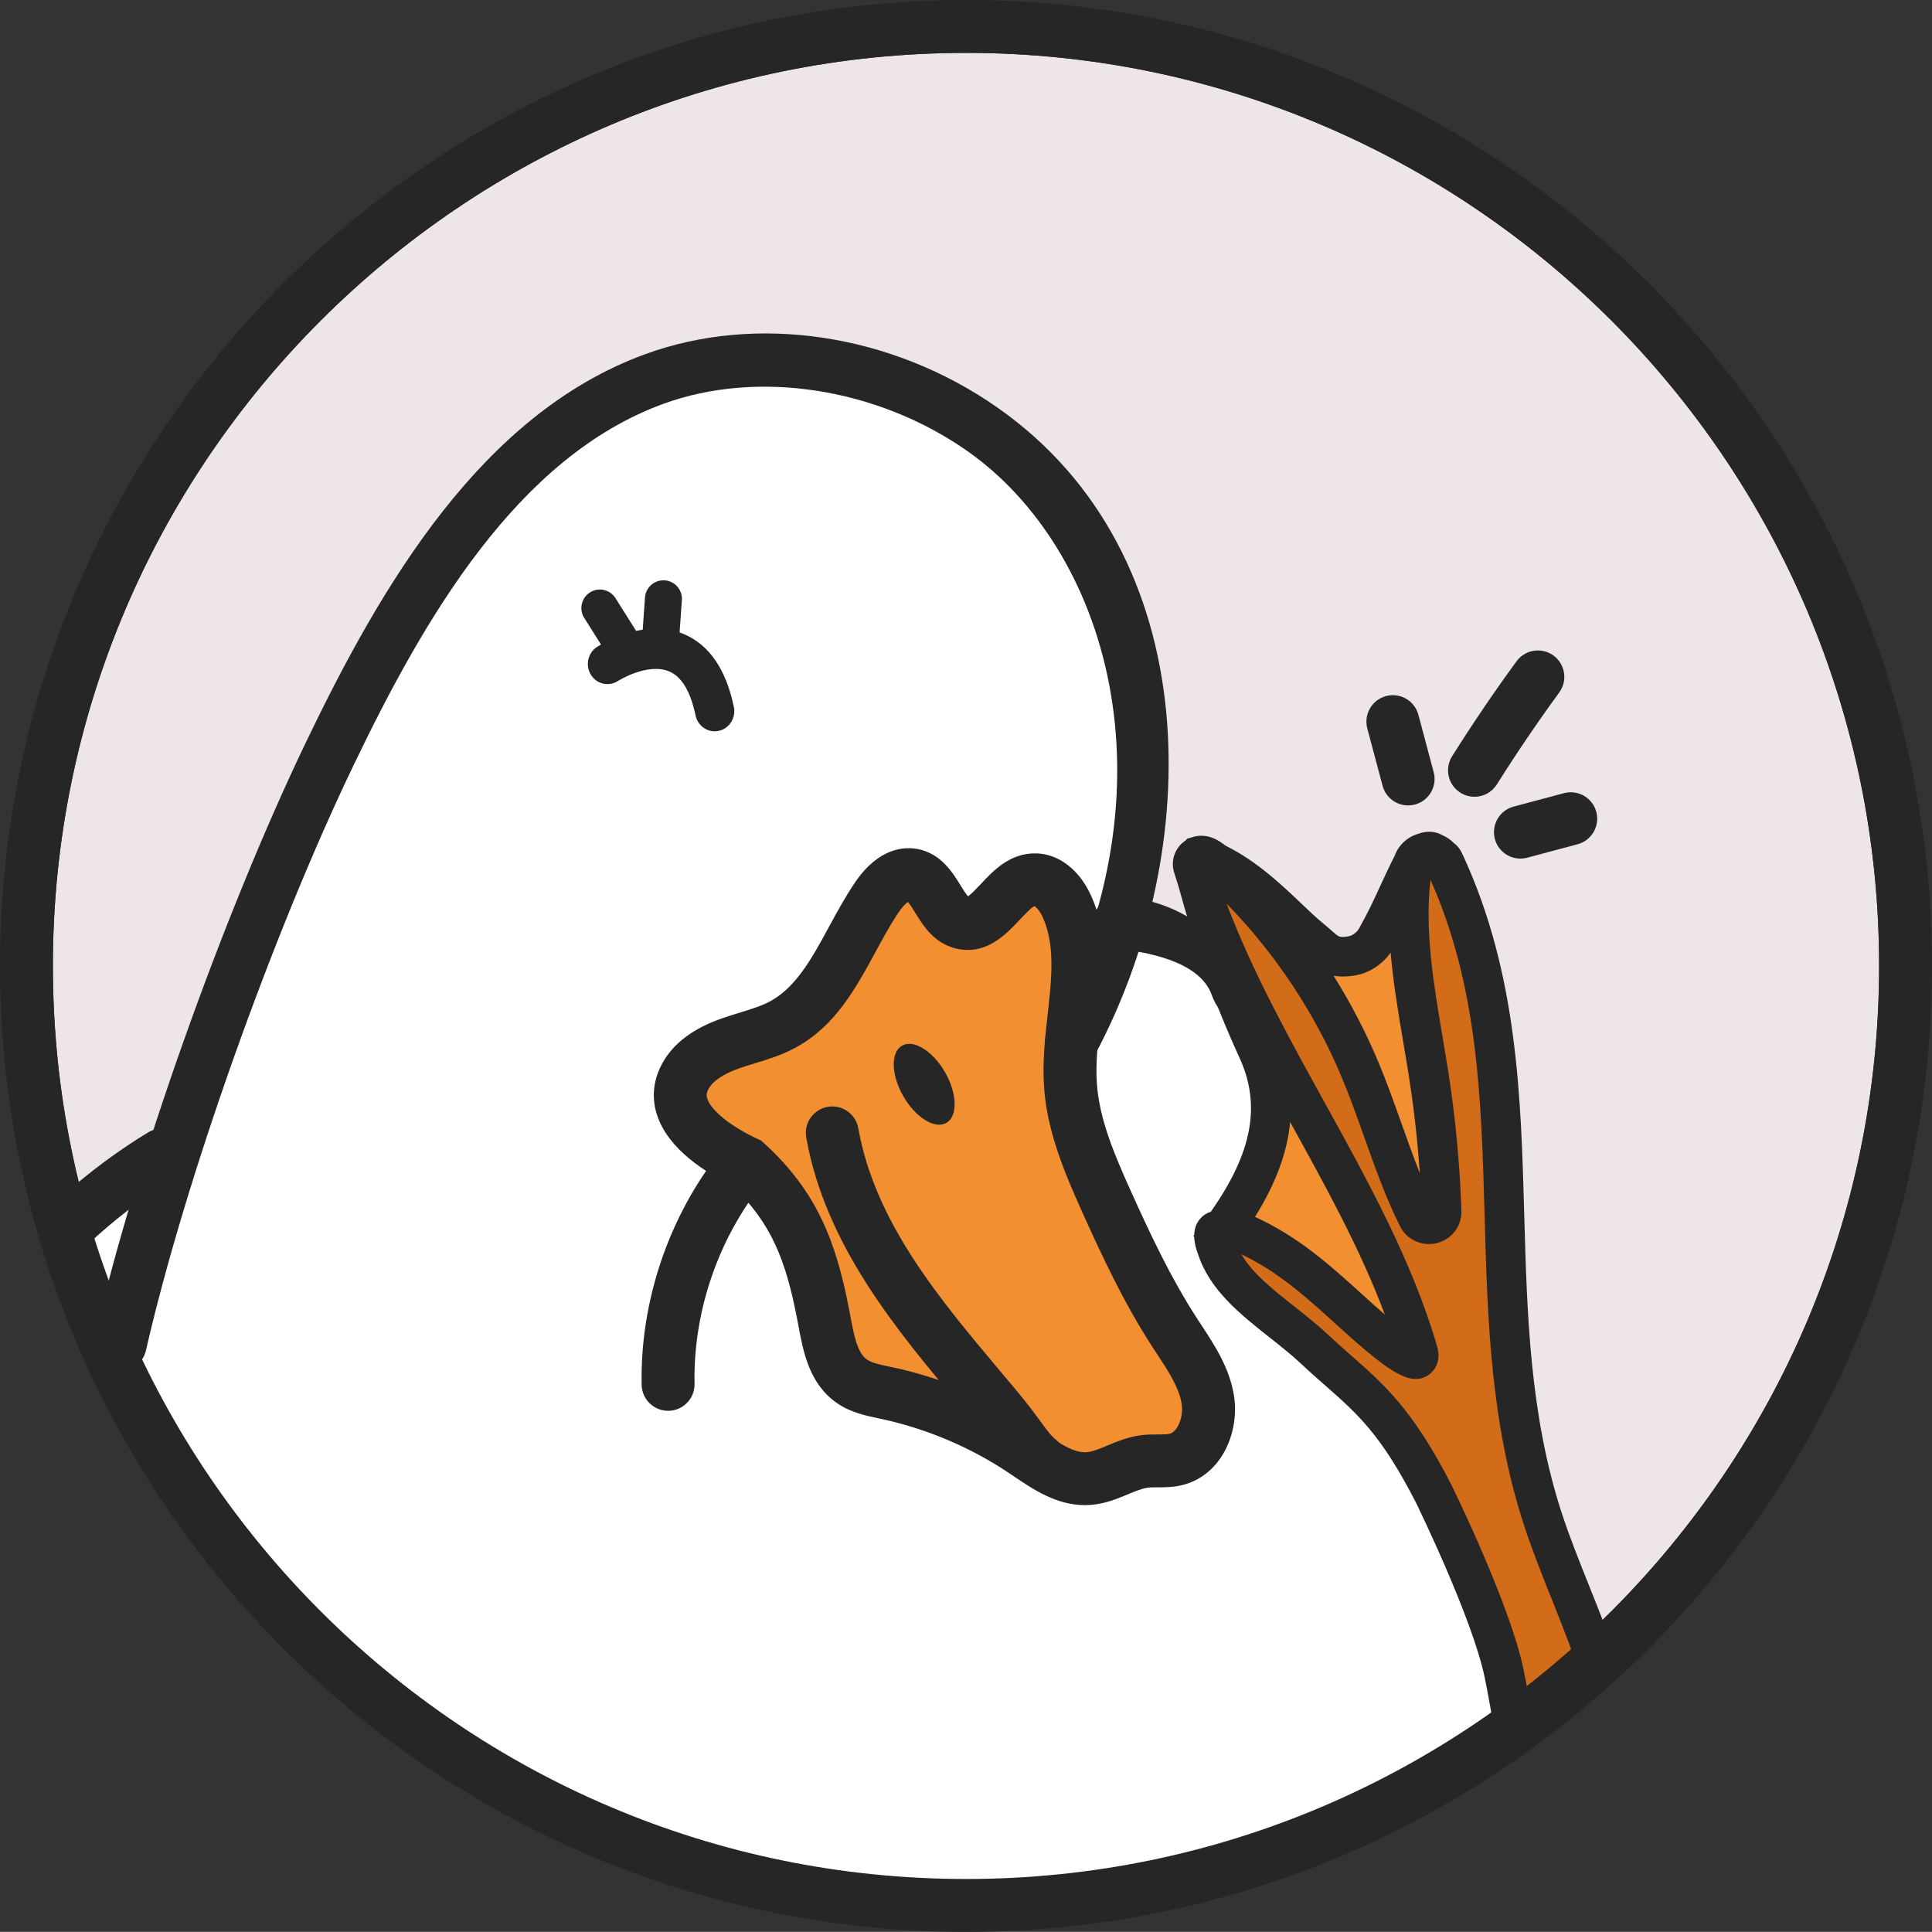 <?xml version="1.0" encoding="UTF-8"?>
<svg id="Capa_1" data-name="Capa 1" xmlns="http://www.w3.org/2000/svg" xmlns:xlink="http://www.w3.org/1999/xlink" viewBox="0 0 1185.2 1185.12">
  <rect x="0" y="0" width="1185.2" height="1185.12" fill="#333333" stroke="none"/>
  <defs>
    <style>
      .cls-1 {
        fill: none;
      }

      .cls-2 {
        fill: #f28f31;
      }

      .cls-3 {
        fill: #fff;
      }

      .cls-4 {
        fill: #262626;
      }

      .cls-5 {
        fill: #d36c18;
      }

      .cls-6 {
        fill: #eee5e9;
      }

      .cls-7 {
        clip-path: url(#clippath);
      }
    </style>
    <clipPath id="clippath">
      <circle class="cls-1" cx="592.6" cy="592.54" r="580.09"/>
    </clipPath>
  </defs>
  <path class="cls-6" d="M1152.76,592.56c0,308.81-251.31,560.12-560.12,560.12S32.44,901.37,32.44,592.56,283.75,32.44,592.64,32.44s560.12,251.23,560.12,560.12Z"/>
  <g class="cls-7">
    <g>
      <polygon class="cls-3" points="96.64 715.5 15.84 773.05 -74.04 773.13 -150.85 884.72 -190.81 961.94 -219.33 1035.98 -238.31 1106.4 -247.85 1182.81 -239.94 1268.3 -226.31 1310.56 -190.14 1369.85 -135.7 1433.25 -63.23 1491.86 27.96 1537.79 114.45 1559.6 145.2 1562.96 194.21 1565.22 240.4 1566.02 279.53 1567.17 346.82 1576.84 383.4 1581.78 409.09 1590.6 432.78 1606.63 440.55 1618.6 457.76 1589.38 479.4 1586.75 502.34 1593.11 515.15 1573.09 540.26 1601.09 557.79 1571.85 598.6 1522.39 688.81 1489.78 780 1424.25 824.86 1362.72 866.58 1365.29 919.82 1322.81 961.55 1274.5 993.56 1220.61 1015.32 1162.28 1024.83 1104.28 1024.86 1050.63 985.73 1040.71 965.32 1014.25 939.37 978.57 922.5 909.79 918.6 815.07 929.38 852.84 942.65 919.35 956.65 959.88 973.7 991 985.73 1040.71 991.19 1075.82 990.89 1103.94 967.54 1109.65 942.33 1094.25 925.92 1049.02 913.97 996.96 893.42 946.31 868.89 906.66 848.18 867.37 797.83 820.14 766.32 794.1 752.77 768.9 746.17 755.08 776.19 701.57 776.83 659.03 766.33 611.96 747.03 581.82 721.94 561.46 691 549.69 700.47 473.84 681.33 356.91 651.42 310.14 606.43 266.07 568.81 243.73 512.7 225.19 445.39 222.21 396.92 231.64 335.87 270.37 267.53 340.12 233.21 401.96 199.52 468.16 172.75 525.32 96.64 715.5"/>
      <polygon class="cls-2" points="513.39 599.9 537.89 550.52 557.89 536.56 577.4 554.78 595.16 566.32 621.92 545.21 644.53 543.03 657.75 564.89 660.6 606.51 656.57 649.77 659.11 696.14 698.84 779.38 728.27 829.29 741.08 860.02 733.02 888.09 705.82 895.35 667.82 907.03 627.98 893.95 592.9 870.68 545.23 858.7 519.9 845.22 497.26 774.98 476.58 733.77 450.38 709.63 421.35 689.96 417.99 666.4 441.54 642.71 487.09 624.1 510.62 589.52 513.39 599.9"/>
      <polygon class="cls-2" points="758.12 742.34 776.19 701.57 776.83 659.03 795 662.68 822.4 710.44 847.58 755.33 864.48 808.94 869.83 838.74 845.79 829.22 789.51 779.76 759.39 747.08 758.12 742.34"/>
      <polygon class="cls-2" points="803.11 581.04 825.72 586.81 850.35 564.23 864.29 567.04 869.34 614.12 877.18 664.82 885.5 714.66 878.84 750.61 864.09 731.19 840.65 681.79 814.73 619.58 803.11 581.04"/>
      <polygon class="cls-5" points="897.01 949.84 909.27 995.8 924.82 1032.5 930.92 1076.96 953.64 1109.13 980.17 1110.43 991.19 1075.82 975.13 1007.13 945.28 928.59 927.93 840.2 923.38 762.05 920.82 652.32 910.19 584.98 886.73 530.42 876.18 522.45 866.79 529.84 864.29 567.04 869.96 619.98 878.18 670.97 887.09 724.16 878.84 750.61 856.6 716.12 830.49 647.34 798.53 591.07 777.82 557.97 749.24 534.15 733.46 531.56 747.03 581.82 795 662.68 824.6 714.29 851.04 768.27 867.52 818.14 869.83 838.74 845.79 829.22 807.07 790.51 777.84 762.21 751.41 752.21 747.17 768.81 772.21 798.96 841.16 860.79 872.49 912.47 897.01 949.84"/>
      <g>
        <path class="cls-4" d="M-51.45,913.49c-1.71,0-3.45-.27-5.16-.85-8.49-2.85-13.07-12.04-10.22-20.53,27.17-81.03,84.63-152.98,157.64-197.4,7.67-4.65,17.64-2.22,22.29,5.43,4.66,7.65,2.23,17.63-5.42,22.29-66.57,40.5-118.97,106.11-143.75,179.99-2.27,6.78-8.59,11.07-15.37,11.07Z"/>
        <path class="cls-4" d="M73.74,841.02c-1.2,0-2.41-.13-3.63-.41-8.73-1.99-14.2-10.69-12.2-19.42,24.07-105.41,78.53-259.03,129.49-365.27,46.73-97.42,108.03-201.96,208.35-238.63,68.62-25.09,151.45-12.54,216.16,32.75,128.91,90.24,126.93,272.08,59.61,397.36-4.23,7.89-14.06,10.86-21.96,6.61-7.89-4.24-10.85-14.07-6.61-21.96,81.33-151.36,35.12-296.1-49.64-355.44-55.3-38.71-128.48-50.03-186.42-28.86-89.39,32.68-146.33,130.66-190.24,222.19-50.05,104.35-103.51,255.1-127.11,358.47-1.71,7.52-8.4,12.61-15.8,12.61Z"/>
        <path class="cls-4" d="M665.53,923.33c-17.5,0-31.88-9.75-43.58-17.67l-2.97-2.01c-23.57-15.8-50.69-27.28-78.43-33.21l-1.87-.4c-7.55-1.58-16.95-3.56-25.32-9.37-16.93-11.74-20.6-31.45-23.54-47.29l-.85-4.49c-6.82-34.94-15.34-58.56-40.28-81.93-15.12-7.28-38.88-21.75-45.71-43.19-3.45-10.83-2.15-21.97,3.76-32.23,6.81-11.82,18.51-20.55,35.77-26.69,3.71-1.32,7.48-2.47,11.25-3.63,6.8-2.08,13.23-4.04,18.6-6.93,16.05-8.61,25.85-26.68,36.24-45.81,4.89-9.01,9.95-18.32,15.88-27.08,14.61-21.53,30.42-22.12,38.55-20.54,14.19,2.75,21.35,14.37,26.09,22.06,1.3,2.11,3.33,5.4,4.72,6.93,2.1-1.43,5.58-5.13,7.79-7.48,7.67-8.16,17.93-19.32,34.25-18.85,13.81.41,26.32,10.12,33.47,25.98,11.34,25.16,8.44,51.18,5.63,76.33-1.51,13.59-2.94,26.42-2.11,38.62,1.48,21.79,10.34,42.94,20.9,66.34,11.57,25.65,24.23,52.79,40.35,77.69l2.94,4.5c7.95,12.09,16.96,25.78,19.81,42.45,3.83,22.37-6.85,49.26-31.34,55.54-5.66,1.45-10.99,1.44-15.34,1.45-2.04,0-4.07-.05-6.08.21-3.52.45-7.73,2.2-12.18,4.06-6.58,2.74-14.05,5.85-22.88,6.51-1.18.09-2.34.13-3.5.13ZM557,553.28c-1.2.87-3.26,2.78-5.69,6.35-5.04,7.43-9.5,15.64-14.22,24.34-12.2,22.48-24.82,45.71-49.41,58.91-8.18,4.39-16.46,6.92-24.46,9.37-3.31,1.01-6.62,2.02-9.87,3.17-9.54,3.39-15.78,7.54-18.53,12.31-1.57,2.72-1.52,4.44-.96,6.19,2.36,7.39,14.71,17.31,30.76,24.7l2.27,1.05,1.85,1.68c32.67,29.7,44.13,60.79,52.04,101.33l.9,4.77c2.05,11.03,4.17,22.43,10.14,26.57,2.98,2.07,8.09,3.14,13.49,4.28l1.99.42c31.73,6.78,62.76,19.91,89.72,37.98l3.11,2.1c9.59,6.49,18.72,12.63,26.46,12.05,3.62-.27,8.09-2.13,12.82-4.11,5.96-2.48,12.71-5.29,20.57-6.29,3.71-.47,7.2-.47,10.18-.47,2.87,0,5.57,0,7.27-.43,5.13-1.31,8.8-10.55,7.42-18.65-1.71-9.98-8.13-19.75-14.94-30.09l-3.08-4.7c-17.34-26.8-30.6-55.19-42.68-81.98-11.43-25.34-21.85-50.34-23.69-77.47-1.03-15.11.63-30.01,2.24-44.42,2.42-21.78,4.72-42.35-2.97-59.42-2.02-4.49-4.4-6.64-5.18-6.93-1.59.47-6.64,5.83-9.34,8.71-8.07,8.58-20.27,21.54-38.54,17.32-13.61-3.15-20.31-14.04-25.21-21.98-1.31-2.13-3.16-5.13-4.49-6.67Z"/>
        <path class="cls-4" d="M757.5,624.83c-6.68,0-11.8-7.83-14.16-14.48-7.54-21.32-42.09-26.67-58.13-28.28-8.91-.9-15.41-8.85-14.51-17.76.89-8.92,8.86-15.4,17.76-14.51,35.35,3.56,61.44,22.08,71.6,50.8,2.99,8.45-1.43,17.71-9.88,20.7-1.79.63,9.12,3.55,7.32,3.55Z"/>
        <ellipse class="cls-4" cx="566.95" cy="665.14" rx="14.76" ry="27.31" transform="translate(-255.95 370.73) rotate(-29.87)"/>
        <path class="cls-4" d="M638.08,912.51c-3.61,0-7.24-1.2-10.25-3.65-6.93-5.66-10.6-10.69-15.24-17.06-3.22-4.42-7.24-9.93-13.95-17.98l-9.46-11.29c-38.81-46.17-82.81-98.5-94.59-164.71-1.57-8.82,4.31-17.24,13.13-18.81,8.85-1.58,17.24,4.31,18.81,13.13,10.26,57.66,49.52,104.36,87.48,149.52l9.54,11.37c7.4,8.86,11.94,15.1,15.26,19.66,4.14,5.68,5.85,8.02,9.53,11.04,6.94,5.66,7.97,15.88,2.31,22.82-3.21,3.93-7.87,5.96-12.57,5.96Z"/>
        <path class="cls-4" d="M966.09,1121.85c-10.64,0-20.88-4.6-28.07-13.08-4.58-5.4-8.43-11.39-11.48-17.82-7.19-15.26-10.1-31.4-12.91-47.01-.93-5.15-1.85-10.3-2.94-15.4-7.88-37-41.86-106.31-42.2-107.01-21.27-41.47-35.57-54.05-55.37-71.45-4.76-4.19-9.75-8.57-15.09-13.59-5.7-5.35-12.14-10.44-18.96-15.83-18.28-14.45-37.18-29.4-44.23-51.6-1.07-2.77-2.18-6.56-2.25-10.47l-.58-.2.59-.82c.11-3.93,1.35-7.92,4.79-11.11,1.01-.93,2.81-2.3,5.4-3.12,25.46-36.21,30.9-65.38,17.63-94.35-17.59-38.42-27.43-68.89-37.53-105.45-.91-2.8-1.79-5.6-2.65-8.42-2.25-7.48.64-15.35,7.19-19.6l.82-1.01,2.95-.85c2.82-.99,5.81-1.23,8.66-.74,4.9.77,8.57,3.39,10.7,4.91.65.47,1.31.99,2.08,1.38,18.65,9.34,33.96,23.92,46.26,35.63,4.8,4.57,8.94,8.51,12.43,11.32,2.06,1.67,3.79,3.21,5.35,4.59,4.91,4.37,4.93,4.38,9.93,3.76,2.87-.35,5.63-2.31,7.2-5.11,5.73-10.25,9.16-17.72,12.79-25.64,2.6-5.67,5.27-11.5,8.86-18.53.7-1.99,1.68-3.85,2.89-5.53l1.08-1.37c2.67-3.13,6.21-5.49,10.3-6.74,5.01-1.86,10.45-1.99,15.28.85,2.53,1.11,4.85,2.69,6.83,4.71,3.15,2.35,4.36,4.74,6.03,8.4,33.1,72.26,35.18,147.27,37.19,219.81,1.69,60.8,3.44,123.66,23.39,184.01,4.62,13.98,10.44,28.52,16.07,42.58,14.78,36.97,30.07,75.2,28.9,113.74-.47,15.53-10.26,28.89-24.95,34.03-4.08,1.43-8.26,2.12-12.38,2.12ZM761.5,769.43c6.73,11.65,19.39,21.66,32.67,32.15,6.91,5.47,14.06,11.12,20.51,17.18,5.14,4.82,9.93,9.03,14.51,13.06,20.16,17.73,37.57,33.03,61.04,78.8,1.54,3.13,35.75,72.9,44.25,112.86,1.14,5.35,2.11,10.75,3.09,16.16,2.65,14.71,5.16,28.6,10.98,40.95,2.09,4.43,4.86,8.75,8.01,12.47,5.22,6.14,11.92,4.41,13.87,3.73,1.97-.69,8.42-3.58,8.67-11.8,1.01-33.48-13.32-69.32-27.18-103.97-5.76-14.4-11.71-29.29-16.57-43.98-21.07-63.74-22.87-128.42-24.61-190.97-2-72.14-3.9-140.35-33.19-206.37-3.68,30.88,1.92,63.96,7.34,96.03,1.31,7.73,2.61,15.44,3.79,23.1,4.25,27.61,6.88,55.8,7.83,83.82.32,9.41-5.84,17.6-15,19.91-9.18,2.31-18.56-1.99-22.76-10.48-8.78-17.73-15.48-36.57-21.96-54.79-4.3-12.09-8.74-24.6-13.69-36.42-16.51-39.42-40.68-75.79-70.62-106.5,15.77,41.67,38.07,82.05,59.75,121.31,26.66,48.28,54.24,98.21,69.31,150.07,3.25,11.18-3.29,16.48-5.36,17.84-8.55,5.57-18.24,1.72-38.48-15.25-6.46-5.42-12.71-11.08-18.98-16.77-17.79-16.12-34.76-31.49-57.23-42.12ZM769.88,746.5c26.78,12.21,46.26,29.87,65.19,47.02,4.79,4.34,9.56,8.67,14.44,12.88-14.75-39.57-35.88-77.93-58.06-118.08-1.69,18.55-8.84,37.75-21.57,58.18ZM818.09,598.6c10.58,16.85,19.79,34.55,27.46,52.85,5.2,12.44,9.76,25.26,14.18,37.67,3.72,10.48,7.33,20.62,11.25,30.45-1.32-19.14-3.44-38.25-6.34-57.07-1.16-7.54-2.45-15.13-3.73-22.74-3.09-18.23-6.22-36.78-7.82-55.38-5.55,7.88-14.11,13.13-23.52,14.28-4.48.55-8.27.47-11.49-.06Z"/>
      </g>
      <path class="cls-4" d="M863.82,494.09c-7.17,0-13.72-4.79-15.66-12.04l-9.38-35.18c-2.3-8.65,2.84-17.54,11.49-19.85,8.7-2.32,17.54,2.84,19.85,11.49l9.38,35.18c2.3,8.65-2.84,17.54-11.49,19.85-1.4.37-2.81.55-4.19.55Z"/>
      <path class="cls-4" d="M904.52,488.78c-2.95,0-5.94-.8-8.62-2.49-7.59-4.77-9.87-14.78-5.1-22.36,12.44-19.77,25.73-39.37,39.52-58.25,5.28-7.23,15.43-8.82,22.67-3.53,7.23,5.28,8.81,15.43,3.53,22.66-13.34,18.27-26.21,37.24-38.25,56.38-3.08,4.9-8.35,7.59-13.75,7.59Z"/>
      <path class="cls-4" d="M932.69,526.71c-7.17,0-13.72-4.79-15.66-12.04-2.3-8.66,2.84-17.54,11.49-19.85l30.89-8.24c8.71-2.32,17.54,2.84,19.85,11.49,2.3,8.65-2.84,17.54-11.49,19.85l-30.89,8.24c-1.4.37-2.81.55-4.19.55Z"/>
    </g>
  </g>
  <path class="cls-4" d="M409.84,865.47c-8.8,0-16.02-7.04-16.21-15.89-1.05-51.28,16.72-103.67,48.76-143.73,5.6-6.99,15.8-8.14,22.8-2.54,7,5.6,8.13,15.8,2.54,22.8-27.37,34.23-42.55,78.99-41.66,122.81.18,8.95-6.93,16.36-15.88,16.55-.11,0-.23,0-.34,0Z"/>
  <path class="cls-4" d="M592.64,0C265.83,0,0,265.83,0,592.56s265.83,592.56,592.64,592.56,592.56-265.83,592.56-592.56S919.37,0,592.64,0ZM592.64,1152.68c-308.89,0-560.2-251.31-560.2-560.12S283.75,32.44,592.64,32.44s560.12,251.23,560.12,560.12-251.31,560.12-560.12,560.12Z"/>
  <g>
    <g>
      <path class="cls-4" d="M434.91,444.77c-2.59-1.14-4.62-3.51-5.26-6.56-3.24-15.56-9.19-25.35-17.68-29.08-.03-.01-.05-.02-.08-.04-14.82-6.44-34.28,5.92-34.48,6.04-4.2,2.7-9.74,1.41-12.38-2.89-2.64-4.3-1.41-9.99,2.77-12.72.28-.18,6.88-4.45,16.1-7.52,12.85-4.28,24.92-4.27,34.88.03.09.04.18.08.26.12,14.15,6.23,23.63,20.42,28.17,42.18,1.04,4.99-2.05,9.9-6.9,10.96-1.89.42-3.76.19-5.41-.54Z"/>
      <path class="cls-4" d="M438.42,448.64c-1.61,0-3.2-.33-4.71-1-3.58-1.58-6.21-4.85-7.03-8.77-3.02-14.52-8.37-23.55-15.9-26.87-13.35-5.81-31.57,5.66-31.75,5.78-5.6,3.61-13.03,1.88-16.56-3.87-3.52-5.75-1.86-13.38,3.71-17.02.29-.19,7.18-4.66,16.79-7.85,13.55-4.51,26.35-4.47,36.99.12,15.4,6.77,25.47,21.71,30.23,44.52.67,3.23.08,6.53-1.66,9.3-1.74,2.77-4.43,4.68-7.57,5.37-.84.18-1.69.28-2.53.28ZM402.35,404.13c3.61,0,7.26.59,10.72,2.1,9.54,4.2,16.09,14.73,19.55,31.34.4,1.94,1.7,3.56,3.48,4.34h0c1.14.5,2.38.62,3.58.35,1.55-.34,2.88-1.28,3.74-2.66.87-1.37,1.15-3,.82-4.6-4.31-20.72-13.19-34.16-26.39-39.97-9.53-4.11-20.86-4.09-33.01-.04-8.88,2.95-15.14,7.01-15.41,7.19-2.76,1.8-3.57,5.57-1.83,8.42,1.74,2.84,5.42,3.69,8.2,1.91.15-.1,13.06-8.37,26.55-8.37Z"/>
    </g>
    <g>
      <path class="cls-4" d="M393.32,400.01c7.28-2.55,15.22-2.97,22.81-1.08l2.17-30.81c.44-6.25-4.26-11.67-10.52-12.1-6.25-.44-11.67,4.26-12.11,10.51l-2.35,33.48Z"/>
      <path class="cls-4" d="M382.74,412.86c4.11-5.84,9.5-10.22,15.52-13.07l-20.68-32.83c-3.34-5.3-10.34-6.89-15.64-3.55-5.29,3.33-6.89,10.34-3.55,15.64l22.81,36.19c.48-.8.99-1.6,1.53-2.37Z"/>
    </g>
  </g>
</svg>